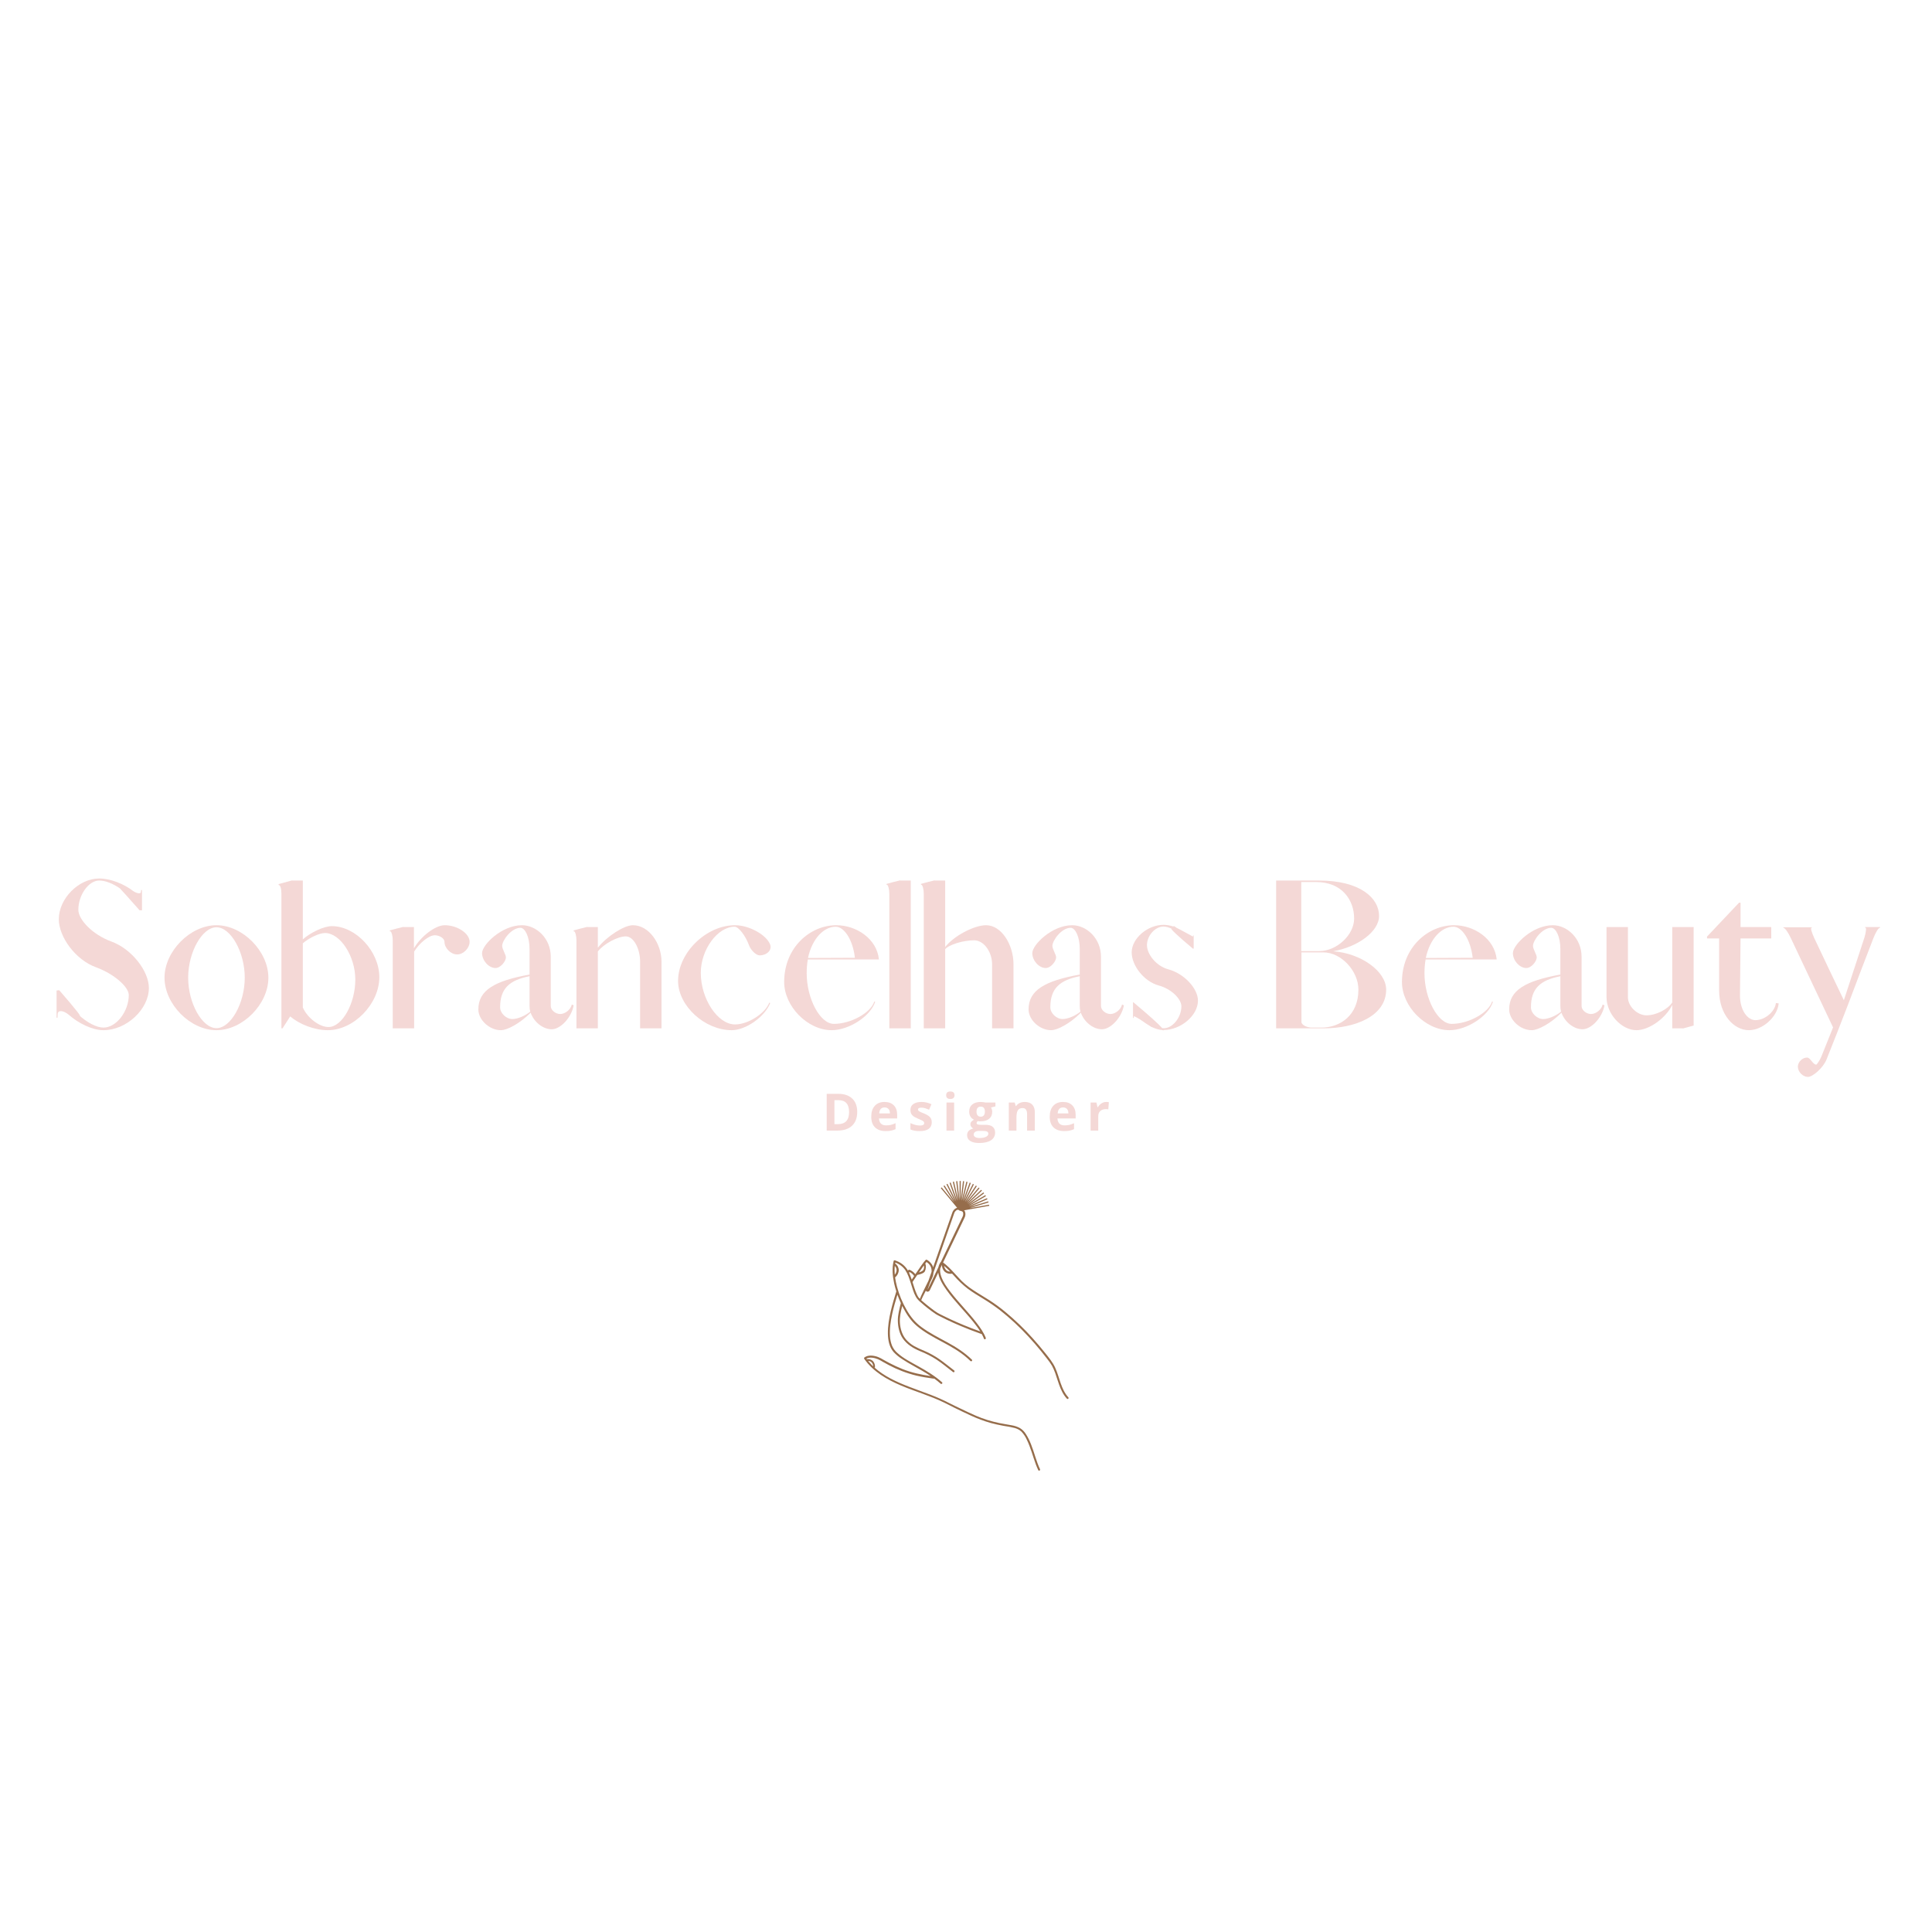 <svg xmlns="http://www.w3.org/2000/svg" xmlns:xlink="http://www.w3.org/1999/xlink" width="500" zoomAndPan="magnify" viewBox="0 0 375 375" height="500" preserveAspectRatio="xMidYMid meet" version="1.0"><defs><g/><clipPath id="f96a303e5e"><path d="M 167.684 229.227 L 207.434 229.227 L 207.434 285.477 L 167.684 285.477 Z M 167.684 229.227 " clip-rule="nonzero"/></clipPath></defs><g fill="#f4d8d6" fill-opacity="1"><g transform="translate(9.281, 199.6)"><g><path d="M 10.805 0.359 C 15.246 0.359 19.617 -3.684 19.617 -7.84 C 19.617 -11.055 16.367 -15.391 12.285 -16.871 C 8.742 -18.172 5.926 -21.062 5.926 -23.016 C 5.926 -25.871 7.914 -28.688 9.973 -28.688 C 11.199 -28.688 12.684 -28.074 13.984 -27.172 C 14.379 -26.773 16.004 -24.965 17.559 -23.195 L 17.812 -22.906 L 18.281 -22.906 L 18.281 -26.844 L 18.102 -26.844 L 18.066 -26.449 C 18.027 -26.051 17.305 -26.16 16.547 -26.664 C 14.777 -28.039 12.141 -29.086 9.973 -29.086 C 5.996 -29.086 2.133 -25.184 2.133 -21.172 C 2.133 -17.777 5.348 -13.297 9.359 -11.852 C 12.898 -10.551 15.715 -8.02 15.715 -6.469 C 15.715 -3.289 13.297 -0.145 10.805 -0.145 C 9.43 -0.145 7.586 -1.156 5.996 -2.602 C 6.938 -1.77 5.203 -3.973 2.457 -7.117 L 2.203 -7.406 L 1.699 -7.336 L 1.699 -2.059 L 1.879 -2.059 L 1.914 -2.781 C 1.949 -3.578 2.961 -3.504 3.973 -2.711 C 5.961 -0.938 8.672 0.359 10.805 0.359 Z M 10.805 0.359 "/></g></g></g><g fill="#f4d8d6" fill-opacity="1"><g transform="translate(30.308, 199.6)"><g><path d="M 11.707 0.359 C 16.801 0.359 21.785 -4.695 21.785 -9.828 C 21.785 -14.957 16.801 -20.016 11.707 -20.016 C 6.613 -20.016 1.625 -14.957 1.625 -9.828 C 1.625 -4.695 6.613 0.359 11.707 0.359 Z M 11.707 -0.035 C 8.926 -0.035 6.215 -4.879 6.215 -9.828 C 6.215 -14.777 8.926 -19.617 11.707 -19.617 C 14.488 -19.617 17.199 -14.777 17.199 -9.828 C 17.199 -4.879 14.488 -0.035 11.707 -0.035 Z M 11.707 -0.035 "/></g></g></g><g fill="#f4d8d6" fill-opacity="1"><g transform="translate(53.72, 199.6)"><g><path d="M 10.695 -19.836 C 9.176 -19.836 6.613 -18.645 5.059 -17.27 L 5.059 -28.688 L 3 -28.688 L 3 -28.723 L 0.359 -28 L 0.359 -27.82 C 0.723 -27.82 0.902 -27.027 0.902 -26.121 L 0.902 0 L 1.121 0 L 2.602 -2.312 C 4.406 -0.793 7.297 0.359 9.898 0.359 C 14.957 0.359 19.906 -4.734 19.906 -9.938 C 19.906 -14.922 15.355 -19.836 10.695 -19.836 Z M 10.043 -0.254 C 8.238 -0.254 5.926 -2.059 5.059 -4.047 L 5.059 -16.512 C 6.285 -17.559 8.238 -18.5 9.359 -18.5 C 12.32 -18.5 15.246 -14.02 15.246 -9.465 C 15.246 -4.805 12.684 -0.254 10.043 -0.254 Z M 10.043 -0.254 "/></g></g></g><g fill="#f4d8d6" fill-opacity="1"><g transform="translate(75.253, 199.6)"><g><path d="M 0.977 0 L 5.129 0 L 5.129 -14.887 C 6.141 -16.547 7.984 -18.066 9.141 -18.066 C 10.082 -18.066 11.02 -17.449 11.02 -16.801 C 11.02 -15.57 12.25 -14.344 13.477 -14.344 C 14.703 -14.344 15.898 -15.57 15.898 -16.801 C 15.898 -18.426 13.512 -20.016 11.055 -20.016 C 9.25 -20.016 6.43 -17.848 5.094 -15.535 L 5.094 -19.656 L 3.035 -19.656 L 3.035 -19.691 C 2.383 -19.547 1.047 -19.184 0.398 -19.004 L 0.434 -18.824 L 0.543 -18.824 C 0.758 -18.75 0.977 -17.922 0.977 -17.09 Z M 0.977 0 "/></g></g></g><g fill="#f4d8d6" fill-opacity="1"><g transform="translate(91.511, 199.6)"><g><path d="M 19.801 -4.48 L 19.473 -4.625 C 19.293 -3.684 18.211 -2.781 17.234 -2.781 C 16.293 -2.781 15.391 -3.539 15.391 -4.336 L 15.391 -13.91 C 15.391 -17.449 12.609 -20.016 9.793 -20.016 C 5.891 -20.016 2.059 -16.223 2.059 -14.598 C 2.059 -13.152 3.359 -11.707 4.66 -11.707 C 5.672 -11.707 6.684 -13.043 6.684 -13.766 C 6.684 -14.344 5.961 -15.355 5.961 -16.004 C 5.961 -17.055 7.73 -19.512 9.504 -19.512 C 10.406 -19.512 11.273 -17.777 11.273 -15.391 L 11.273 -10.441 C 4.516 -9.215 1.336 -7.406 1.336 -3.684 C 1.336 -1.625 3.504 0.359 5.707 0.359 C 6.938 0.359 9.395 -0.938 11.488 -3.035 C 12.105 -1.266 13.84 0.18 15.57 0.18 C 17.305 0.18 19.438 -2.133 19.836 -4.48 Z M 7.949 -1.805 C 6.758 -1.805 5.562 -2.926 5.562 -4.082 C 5.562 -7.77 7.406 -9.359 11.273 -10.117 L 11.273 -4.336 C 11.273 -3.973 11.309 -3.613 11.418 -3.25 C 10.371 -2.383 8.887 -1.805 7.949 -1.805 Z M 7.949 -1.805 "/></g></g></g><g fill="#f4d8d6" fill-opacity="1"><g transform="translate(110.948, 199.6)"><g><path d="M 0.938 0 L 5.094 0 L 5.094 -14.922 C 6.25 -16.402 8.926 -17.848 10.516 -17.848 C 12.066 -17.848 13.297 -15.426 13.297 -12.934 L 13.297 0 L 17.449 0 L 17.449 -12.934 C 17.449 -16.512 14.992 -20.016 11.887 -20.016 C 10.188 -20.016 6.828 -17.848 5.094 -15.645 L 5.094 -19.656 L 3.035 -19.656 L 3.035 -19.691 C 2.383 -19.547 1.047 -19.184 0.398 -19.004 L 0.398 -18.824 L 0.504 -18.824 C 0.723 -18.75 0.938 -17.922 0.938 -17.09 Z M 0.938 0 "/></g></g></g><g fill="#f4d8d6" fill-opacity="1"><g transform="translate(129.988, 199.6)"><g><path d="M 12.031 0.359 C 14.777 0.359 18.461 -2.238 19.512 -4.914 L 19.328 -4.984 C 18.5 -2.855 15.211 -0.758 12.684 -0.758 C 9.32 -0.758 6.035 -5.707 6.035 -10.766 C 6.035 -15.281 9.285 -19.727 12.609 -19.727 C 13.367 -19.727 14.703 -17.992 15.355 -16.223 C 15.715 -15.176 16.766 -14.164 17.449 -14.164 C 18.859 -14.164 19.871 -15.176 19.512 -16.223 C 18.824 -18.137 15.426 -20.016 12.684 -20.016 C 7.082 -20.016 1.625 -14.668 1.625 -9.215 C 1.625 -4.371 6.793 0.359 12.031 0.359 Z M 12.031 0.359 "/></g></g></g><g fill="#f4d8d6" fill-opacity="1"><g transform="translate(150.582, 199.6)"><g><path d="M 10.84 0.359 C 14.234 0.359 18.426 -2.383 19.293 -5.168 L 19.113 -5.203 C 18.426 -3 14.559 -0.867 11.273 -0.867 C 8.598 -0.867 5.996 -5.746 5.996 -10.695 C 5.996 -11.633 6.07 -12.539 6.215 -13.367 L 20.016 -13.367 C 19.617 -17.414 15.609 -20.016 11.742 -20.016 C 6.648 -20.016 1.625 -15.68 1.625 -8.996 C 1.625 -4.262 6.18 0.359 10.84 0.359 Z M 6.25 -13.656 C 7.047 -17.414 9.32 -19.727 11.633 -19.727 C 13.188 -19.727 14.922 -17.379 15.355 -13.695 Z M 6.25 -13.656 "/></g></g></g><g fill="#f4d8d6" fill-opacity="1"><g transform="translate(171.681, 199.6)"><g><path d="M 0.938 0 L 5.094 0 L 5.094 -28.688 L 3.035 -28.688 L 3.035 -28.723 C 2.383 -28.578 1.047 -28.219 0.398 -28.039 L 0.398 -27.855 L 0.504 -27.855 C 0.723 -27.785 0.938 -26.953 0.938 -26.121 Z M 0.938 0 "/></g></g></g><g fill="#f4d8d6" fill-opacity="1"><g transform="translate(178.365, 199.6)"><g><path d="M 0.938 0 L 5.094 0 L 5.094 -15.355 C 5.781 -16.223 8.562 -17.09 10.695 -17.09 C 12.645 -17.09 14.199 -14.777 14.199 -12.43 L 14.199 0 L 18.355 0 L 18.355 -12.43 C 18.355 -16.258 16.004 -20.016 13.043 -20.016 C 10.695 -20.016 6.758 -17.922 5.094 -15.789 L 5.094 -28.688 L 3.035 -28.688 L 3.035 -28.723 C 2.383 -28.578 1.047 -28.219 0.398 -28.039 L 0.398 -27.855 L 0.504 -27.855 C 0.723 -27.785 0.938 -26.953 0.938 -26.121 Z M 0.938 0 "/></g></g></g><g fill="#f4d8d6" fill-opacity="1"><g transform="translate(198.308, 199.6)"><g><path d="M 19.801 -4.48 L 19.473 -4.625 C 19.293 -3.684 18.211 -2.781 17.234 -2.781 C 16.293 -2.781 15.391 -3.539 15.391 -4.336 L 15.391 -13.91 C 15.391 -17.449 12.609 -20.016 9.793 -20.016 C 5.891 -20.016 2.059 -16.223 2.059 -14.598 C 2.059 -13.152 3.359 -11.707 4.66 -11.707 C 5.672 -11.707 6.684 -13.043 6.684 -13.766 C 6.684 -14.344 5.961 -15.355 5.961 -16.004 C 5.961 -17.055 7.73 -19.512 9.504 -19.512 C 10.406 -19.512 11.273 -17.777 11.273 -15.391 L 11.273 -10.441 C 4.516 -9.215 1.336 -7.406 1.336 -3.684 C 1.336 -1.625 3.504 0.359 5.707 0.359 C 6.938 0.359 9.395 -0.938 11.488 -3.035 C 12.105 -1.266 13.84 0.18 15.57 0.18 C 17.305 0.18 19.438 -2.133 19.836 -4.48 Z M 7.949 -1.805 C 6.758 -1.805 5.562 -2.926 5.562 -4.082 C 5.562 -7.77 7.406 -9.359 11.273 -10.117 L 11.273 -4.336 C 11.273 -3.973 11.309 -3.613 11.418 -3.25 C 10.371 -2.383 8.887 -1.805 7.949 -1.805 Z M 7.949 -1.805 "/></g></g></g><g fill="#f4d8d6" fill-opacity="1"><g transform="translate(217.746, 199.6)"><g><path d="M 14.777 -5.383 C 14.777 -7.66 12.211 -10.586 9.031 -11.453 C 6.719 -12.066 4.879 -14.344 4.879 -16.148 C 4.879 -17.992 6.469 -19.762 8.094 -19.762 C 8.598 -19.762 9.176 -19.582 9.754 -19.293 C 9.07 -19.617 10.949 -17.848 13.551 -15.68 C 13.621 -15.645 13.73 -15.5 13.801 -15.465 L 13.945 -15.465 L 13.945 -18.027 L 13.84 -18.027 C 13.84 -17.957 13.801 -17.883 13.801 -17.812 C 13.801 -17.812 11.129 -19.293 10.621 -19.512 C 10.441 -19.656 10.262 -19.762 10.082 -19.871 L 10.008 -19.762 C 9.359 -19.98 8.707 -20.09 8.094 -20.09 C 4.984 -20.09 1.914 -17.449 1.914 -14.742 C 1.914 -12.211 4.262 -9.105 7.191 -8.309 C 9.609 -7.66 11.562 -5.707 11.562 -4.262 C 11.562 -2.094 9.754 0.215 7.84 -0.035 C 7.227 -0.758 5.348 -2.457 2.457 -4.879 C 2.383 -4.914 2.277 -5.059 2.203 -5.094 L 2.168 -4.984 L 2.168 -2.023 L 2.312 -2.023 L 2.312 -2.312 C 2.312 -2.457 3.25 -1.949 4.227 -1.266 C 4.734 -0.867 5.312 -0.578 5.816 -0.215 L 5.816 -0.254 C 6.504 0.07 7.191 0.289 7.84 0.324 C 8.059 0.434 8.129 0.434 8.094 0.324 C 11.453 0.324 14.777 -2.492 14.777 -5.383 Z M 14.777 -5.383 "/></g></g></g><g fill="#f4d8d6" fill-opacity="1"><g transform="translate(234.401, 199.6)"><g/></g></g><g fill="#f4d8d6" fill-opacity="1"><g transform="translate(244.626, 199.6)"><g><path d="M 3.07 0 L 12.32 0 C 18.426 0 24.426 -2.383 24.426 -7.516 C 24.426 -11.094 19.473 -14.598 14.129 -14.957 C 18.934 -15.789 23.051 -18.789 23.051 -21.824 C 23.051 -25.293 19.367 -28.688 11.418 -28.688 L 3.07 -28.688 Z M 7.949 -14.992 L 7.949 -28.398 L 10.84 -28.398 C 15.859 -28.398 18.211 -24.895 18.211 -21.316 C 18.211 -18.137 14.848 -14.992 11.418 -14.992 Z M 10.043 -0.145 C 8.996 -0.145 7.984 -0.688 7.984 -1.227 L 7.984 -14.742 L 12.25 -14.742 C 15.68 -14.742 19.039 -11.164 19.039 -7.516 C 19.039 -2.492 15.465 -0.145 11.852 -0.145 Z M 10.043 -0.145 "/></g></g></g><g fill="#f4d8d6" fill-opacity="1"><g transform="translate(270.494, 199.6)"><g><path d="M 10.84 0.359 C 14.234 0.359 18.426 -2.383 19.293 -5.168 L 19.113 -5.203 C 18.426 -3 14.559 -0.867 11.273 -0.867 C 8.598 -0.867 5.996 -5.746 5.996 -10.695 C 5.996 -11.633 6.07 -12.539 6.215 -13.367 L 20.016 -13.367 C 19.617 -17.414 15.609 -20.016 11.742 -20.016 C 6.648 -20.016 1.625 -15.68 1.625 -8.996 C 1.625 -4.262 6.18 0.359 10.84 0.359 Z M 6.25 -13.656 C 7.047 -17.414 9.32 -19.727 11.633 -19.727 C 13.188 -19.727 14.922 -17.379 15.355 -13.695 Z M 6.25 -13.656 "/></g></g></g><g fill="#f4d8d6" fill-opacity="1"><g transform="translate(291.593, 199.6)"><g><path d="M 19.801 -4.48 L 19.473 -4.625 C 19.293 -3.684 18.211 -2.781 17.234 -2.781 C 16.293 -2.781 15.391 -3.539 15.391 -4.336 L 15.391 -13.91 C 15.391 -17.449 12.609 -20.016 9.793 -20.016 C 5.891 -20.016 2.059 -16.223 2.059 -14.598 C 2.059 -13.152 3.359 -11.707 4.66 -11.707 C 5.672 -11.707 6.684 -13.043 6.684 -13.766 C 6.684 -14.344 5.961 -15.355 5.961 -16.004 C 5.961 -17.055 7.73 -19.512 9.504 -19.512 C 10.406 -19.512 11.273 -17.777 11.273 -15.391 L 11.273 -10.441 C 4.516 -9.215 1.336 -7.406 1.336 -3.684 C 1.336 -1.625 3.504 0.359 5.707 0.359 C 6.938 0.359 9.395 -0.938 11.488 -3.035 C 12.105 -1.266 13.84 0.18 15.57 0.18 C 17.305 0.18 19.438 -2.133 19.836 -4.48 Z M 7.949 -1.805 C 6.758 -1.805 5.562 -2.926 5.562 -4.082 C 5.562 -7.77 7.406 -9.359 11.273 -10.117 L 11.273 -4.336 C 11.273 -3.973 11.309 -3.613 11.418 -3.25 C 10.371 -2.383 8.887 -1.805 7.949 -1.805 Z M 7.949 -1.805 "/></g></g></g><g fill="#f4d8d6" fill-opacity="1"><g transform="translate(311.031, 199.6)"><g><path d="M 6.613 0.359 C 9.07 0.359 12.32 -1.988 13.551 -4.551 L 13.551 0 L 15.609 0 L 15.609 0.035 L 17.703 -0.543 L 17.703 -19.656 L 13.551 -19.656 L 13.551 -5.023 C 12.719 -3.723 10.441 -2.527 8.562 -2.527 C 6.758 -2.527 4.949 -4.262 4.949 -6.035 L 4.949 -19.656 L 0.793 -19.656 L 0.793 -6.035 C 0.793 -2.816 3.684 0.359 6.613 0.359 Z M 6.613 0.359 "/></g></g></g><g fill="#f4d8d6" fill-opacity="1"><g transform="translate(330.143, 199.6)"><g><path d="M 9.32 0.359 C 11.961 0.359 14.848 -2.203 15.102 -4.84 L 14.559 -4.914 C 14.379 -3.25 12.43 -1.59 10.586 -1.59 C 9.07 -1.59 7.586 -3.469 7.586 -6.395 L 7.695 -17.449 L 13.656 -17.449 L 13.656 -19.656 L 7.695 -19.656 L 7.695 -24.387 L 7.406 -24.387 L 1.191 -17.812 L 1.191 -17.449 L 3.539 -17.449 L 3.539 -7.336 C 3.539 -2.672 6.395 0.359 9.32 0.359 Z M 9.32 0.359 "/></g></g></g><g fill="#f4d8d6" fill-opacity="1"><g transform="translate(345.606, 199.6)"><g><path d="M 5.312 9.43 C 6.215 9.43 8.238 7.73 8.926 6.035 C 10.332 2.492 11.742 -1.047 13.117 -4.66 C 14.742 -8.961 16.367 -13.262 18.027 -17.523 C 18.461 -18.605 18.969 -19.512 19.293 -19.512 L 19.328 -19.656 L 16.402 -19.656 L 16.402 -19.547 L 16.477 -19.547 C 16.691 -19.547 16.582 -18.645 16.293 -17.668 L 12.285 -5.457 C 10.371 -9.465 8.418 -13.512 6.539 -17.523 C 6.07 -18.535 5.781 -19.512 5.996 -19.512 L 6.07 -19.512 L 6.07 -19.617 L 0.543 -19.617 L 0.543 -19.512 C 0.867 -19.512 1.48 -18.605 1.988 -17.523 L 10.188 -0.18 L 7.914 5.492 C 7.586 6.285 7.008 7.047 6.938 7.047 C 6.25 7.047 5.816 5.672 5.129 5.672 C 4.227 5.672 3.359 6.539 3.359 7.441 C 3.359 8.453 4.336 9.43 5.312 9.43 Z M 5.312 9.43 "/></g></g></g><g fill="#f4d8d6" fill-opacity="1"><g transform="translate(159.557, 219.45)"><g><path d="M 6.828 -3.641 C 6.828 -2.461 6.488 -1.562 5.812 -0.938 C 5.145 -0.312 4.18 0 2.922 0 L 0.906 0 L 0.906 -7.141 L 3.141 -7.141 C 4.305 -7.141 5.211 -6.832 5.859 -6.219 C 6.504 -5.602 6.828 -4.742 6.828 -3.641 Z M 5.25 -3.594 C 5.25 -5.133 4.57 -5.906 3.219 -5.906 L 2.406 -5.906 L 2.406 -1.25 L 3.062 -1.25 C 4.52 -1.25 5.25 -2.031 5.25 -3.594 Z M 5.25 -3.594 "/></g></g></g><g fill="#f4d8d6" fill-opacity="1"><g transform="translate(168.656, 219.45)"><g><path d="M 3.047 -4.5 C 2.723 -4.5 2.473 -4.398 2.297 -4.203 C 2.117 -4.004 2.02 -3.719 2 -3.344 L 4.078 -3.344 C 4.078 -3.719 3.984 -4.004 3.797 -4.203 C 3.609 -4.398 3.359 -4.5 3.047 -4.5 Z M 3.25 0.094 C 2.375 0.094 1.688 -0.145 1.188 -0.625 C 0.695 -1.113 0.453 -1.801 0.453 -2.688 C 0.453 -3.602 0.68 -4.312 1.141 -4.812 C 1.598 -5.312 2.227 -5.562 3.031 -5.562 C 3.801 -5.562 4.398 -5.344 4.828 -4.906 C 5.266 -4.469 5.484 -3.859 5.484 -3.078 L 5.484 -2.359 L 1.953 -2.359 C 1.973 -1.93 2.098 -1.598 2.328 -1.359 C 2.566 -1.129 2.898 -1.016 3.328 -1.016 C 3.648 -1.016 3.957 -1.047 4.25 -1.109 C 4.539 -1.18 4.848 -1.289 5.172 -1.438 L 5.172 -0.281 C 4.91 -0.156 4.629 -0.062 4.328 0 C 4.035 0.062 3.676 0.094 3.25 0.094 Z M 3.25 0.094 "/></g></g></g><g fill="#f4d8d6" fill-opacity="1"><g transform="translate(176.262, 219.45)"><g><path d="M 4.594 -1.625 C 4.594 -1.062 4.395 -0.633 4 -0.344 C 3.613 -0.051 3.035 0.094 2.266 0.094 C 1.867 0.094 1.531 0.066 1.25 0.016 C 0.969 -0.035 0.703 -0.113 0.453 -0.219 L 0.453 -1.453 C 0.734 -1.316 1.047 -1.203 1.391 -1.109 C 1.742 -1.023 2.051 -0.984 2.312 -0.984 C 2.852 -0.984 3.125 -1.141 3.125 -1.453 C 3.125 -1.578 3.086 -1.676 3.016 -1.75 C 2.941 -1.82 2.816 -1.906 2.641 -2 C 2.461 -2.094 2.227 -2.195 1.938 -2.312 C 1.52 -2.488 1.211 -2.648 1.016 -2.797 C 0.816 -2.953 0.672 -3.125 0.578 -3.312 C 0.492 -3.508 0.453 -3.75 0.453 -4.031 C 0.453 -4.52 0.641 -4.895 1.016 -5.156 C 1.391 -5.426 1.922 -5.562 2.609 -5.562 C 3.266 -5.562 3.906 -5.414 4.531 -5.125 L 4.078 -4.062 C 3.805 -4.176 3.551 -4.27 3.312 -4.344 C 3.07 -4.414 2.832 -4.453 2.594 -4.453 C 2.145 -4.453 1.922 -4.336 1.922 -4.109 C 1.922 -3.973 1.992 -3.852 2.141 -3.75 C 2.285 -3.656 2.598 -3.516 3.078 -3.328 C 3.504 -3.148 3.816 -2.984 4.016 -2.828 C 4.211 -2.68 4.359 -2.508 4.453 -2.312 C 4.547 -2.125 4.594 -1.895 4.594 -1.625 Z M 4.594 -1.625 "/></g></g></g><g fill="#f4d8d6" fill-opacity="1"><g transform="translate(182.931, 219.45)"><g><path d="M 0.719 -6.875 C 0.719 -7.352 0.988 -7.594 1.531 -7.594 C 2.07 -7.594 2.344 -7.352 2.344 -6.875 C 2.344 -6.645 2.273 -6.461 2.141 -6.328 C 2.004 -6.203 1.801 -6.141 1.531 -6.141 C 0.988 -6.141 0.719 -6.383 0.719 -6.875 Z M 2.266 0 L 0.781 0 L 0.781 -5.453 L 2.266 -5.453 Z M 2.266 0 "/></g></g></g><g fill="#f4d8d6" fill-opacity="1"><g transform="translate(187.681, 219.45)"><g><path d="M 5.531 -5.453 L 5.531 -4.703 L 4.672 -4.484 C 4.828 -4.234 4.906 -3.957 4.906 -3.656 C 4.906 -3.07 4.703 -2.613 4.297 -2.281 C 3.891 -1.957 3.32 -1.797 2.594 -1.797 L 2.328 -1.812 L 2.109 -1.844 C 1.953 -1.727 1.875 -1.598 1.875 -1.453 C 1.875 -1.234 2.148 -1.125 2.703 -1.125 L 3.625 -1.125 C 4.227 -1.125 4.688 -0.992 5 -0.734 C 5.312 -0.484 5.469 -0.109 5.469 0.391 C 5.469 1.023 5.203 1.52 4.672 1.875 C 4.141 2.227 3.375 2.406 2.375 2.406 C 1.613 2.406 1.031 2.27 0.625 2 C 0.227 1.738 0.031 1.367 0.031 0.891 C 0.031 0.555 0.129 0.281 0.328 0.062 C 0.535 -0.156 0.836 -0.312 1.234 -0.406 C 1.086 -0.477 0.957 -0.586 0.844 -0.734 C 0.727 -0.879 0.672 -1.035 0.672 -1.203 C 0.672 -1.41 0.727 -1.582 0.844 -1.719 C 0.969 -1.852 1.145 -1.988 1.375 -2.125 C 1.082 -2.25 0.852 -2.445 0.688 -2.719 C 0.52 -3 0.438 -3.32 0.438 -3.688 C 0.438 -4.281 0.629 -4.738 1.016 -5.062 C 1.41 -5.395 1.969 -5.562 2.688 -5.562 C 2.832 -5.562 3.008 -5.547 3.219 -5.516 C 3.438 -5.492 3.57 -5.473 3.625 -5.453 Z M 1.312 0.766 C 1.312 0.973 1.41 1.133 1.609 1.25 C 1.805 1.375 2.082 1.438 2.438 1.438 C 2.977 1.438 3.398 1.359 3.703 1.203 C 4.004 1.055 4.156 0.859 4.156 0.609 C 4.156 0.398 4.062 0.254 3.875 0.172 C 3.695 0.098 3.422 0.062 3.047 0.062 L 2.281 0.062 C 2.008 0.062 1.781 0.125 1.594 0.25 C 1.406 0.383 1.312 0.555 1.312 0.766 Z M 1.859 -3.672 C 1.859 -3.379 1.926 -3.145 2.062 -2.969 C 2.195 -2.789 2.406 -2.703 2.688 -2.703 C 2.957 -2.703 3.156 -2.789 3.281 -2.969 C 3.414 -3.145 3.484 -3.379 3.484 -3.672 C 3.484 -4.328 3.219 -4.656 2.688 -4.656 C 2.133 -4.656 1.859 -4.328 1.859 -3.672 Z M 1.859 -3.672 "/></g></g></g><g fill="#f4d8d6" fill-opacity="1"><g transform="translate(195.028, 219.45)"><g><path d="M 5.828 0 L 4.328 0 L 4.328 -3.188 C 4.328 -3.582 4.254 -3.879 4.109 -4.078 C 3.973 -4.273 3.754 -4.375 3.453 -4.375 C 3.035 -4.375 2.734 -4.234 2.547 -3.953 C 2.359 -3.672 2.266 -3.207 2.266 -2.562 L 2.266 0 L 0.781 0 L 0.781 -5.453 L 1.922 -5.453 L 2.125 -4.766 L 2.203 -4.766 C 2.367 -5.023 2.598 -5.223 2.891 -5.359 C 3.18 -5.492 3.508 -5.562 3.875 -5.562 C 4.508 -5.562 4.992 -5.391 5.328 -5.047 C 5.66 -4.703 5.828 -4.207 5.828 -3.562 Z M 5.828 0 "/></g></g></g><g fill="#f4d8d6" fill-opacity="1"><g transform="translate(203.298, 219.45)"><g><path d="M 3.047 -4.5 C 2.723 -4.5 2.473 -4.398 2.297 -4.203 C 2.117 -4.004 2.02 -3.719 2 -3.344 L 4.078 -3.344 C 4.078 -3.719 3.984 -4.004 3.797 -4.203 C 3.609 -4.398 3.359 -4.5 3.047 -4.5 Z M 3.25 0.094 C 2.375 0.094 1.688 -0.145 1.188 -0.625 C 0.695 -1.113 0.453 -1.801 0.453 -2.688 C 0.453 -3.602 0.68 -4.312 1.141 -4.812 C 1.598 -5.312 2.227 -5.562 3.031 -5.562 C 3.801 -5.562 4.398 -5.344 4.828 -4.906 C 5.266 -4.469 5.484 -3.859 5.484 -3.078 L 5.484 -2.359 L 1.953 -2.359 C 1.973 -1.93 2.098 -1.598 2.328 -1.359 C 2.566 -1.129 2.898 -1.016 3.328 -1.016 C 3.648 -1.016 3.957 -1.047 4.25 -1.109 C 4.539 -1.18 4.848 -1.289 5.172 -1.438 L 5.172 -0.281 C 4.91 -0.156 4.629 -0.062 4.328 0 C 4.035 0.062 3.676 0.094 3.25 0.094 Z M 3.25 0.094 "/></g></g></g><g fill="#f4d8d6" fill-opacity="1"><g transform="translate(210.904, 219.45)"><g><path d="M 3.828 -5.562 C 4.023 -5.562 4.191 -5.547 4.328 -5.516 L 4.219 -4.125 C 4.094 -4.156 3.945 -4.172 3.781 -4.172 C 3.301 -4.172 2.926 -4.047 2.656 -3.797 C 2.395 -3.555 2.266 -3.219 2.266 -2.781 L 2.266 0 L 0.781 0 L 0.781 -5.453 L 1.906 -5.453 L 2.125 -4.547 L 2.203 -4.547 C 2.367 -4.848 2.598 -5.094 2.891 -5.281 C 3.18 -5.469 3.492 -5.562 3.828 -5.562 Z M 3.828 -5.562 "/></g></g></g><g clip-path="url(#f96a303e5e)"><path fill="#966d4b" d="M 186.246 234.996 C 186.25 234.996 186.336 234.953 186.336 234.953 L 186.348 234.949 C 186.352 234.945 186.367 234.938 186.367 234.938 L 186.383 234.93 L 186.449 234.898 L 185.613 233.219 L 183.902 229.777 L 183.703 229.875 L 185.379 233.25 L 185.816 234.125 Z M 186.449 234.898 L 186.383 234.93 L 186.457 234.906 L 185.805 233.094 L 184.52 229.523 L 184.312 229.598 L 185.613 233.219 Z M 186.457 234.906 L 186.383 234.93 L 186.367 234.938 L 186.461 234.918 C 186.457 234.914 186.023 233.043 186.023 233.043 L 185.16 229.348 L 184.945 229.398 L 185.805 233.094 Z M 186.461 234.934 L 186.461 234.918 L 186.367 234.938 L 186.352 234.945 Z M 186.457 234.914 L 186.246 233.047 L 185.816 229.254 L 185.594 229.277 L 186.023 233.043 Z M 186.457 234.914 C 186.461 234.918 186.461 234.934 186.461 234.934 L 186.352 234.945 C 186.352 234.945 186.363 234.945 186.363 234.945 L 186.461 234.945 C 186.461 234.945 186.461 234.93 186.461 234.93 L 186.469 232.988 L 186.484 229.23 L 186.262 229.23 L 186.246 233.047 Z M 186.461 234.945 L 186.379 234.945 L 186.461 234.957 Z M 186.461 234.93 L 186.688 233.062 L 187.137 229.281 L 186.918 229.254 L 186.469 232.988 Z M 186.461 234.93 L 186.461 234.945 C 186.461 234.957 186.379 234.945 186.379 234.945 L 186.363 234.945 L 186.457 234.969 L 186.895 233.152 L 187.793 229.41 L 187.574 229.359 L 186.688 233.062 Z M 186.457 234.969 L 186.363 234.945 L 186.352 234.945 C 186.355 234.949 186.453 234.984 186.453 234.984 C 186.457 234.984 186.477 234.934 186.477 234.934 L 187.137 233.137 L 188.43 229.617 L 188.219 229.539 L 186.895 233.152 Z M 186.453 234.984 L 186.355 234.949 L 186.445 234.992 Z M 186.477 234.934 L 187.289 233.332 L 189.031 229.891 L 188.832 229.789 L 187.137 233.137 Z M 186.477 234.934 L 186.457 234.984 C 186.453 234.984 186.445 234.992 186.445 234.992 L 186.355 234.949 C 186.363 234.957 186.441 235.008 186.441 235.008 C 186.445 235.012 186.457 234.996 186.457 234.996 L 186.477 234.965 L 187.531 233.367 L 189.602 230.234 L 189.414 230.113 L 187.289 233.332 Z M 186.434 235.016 L 186.441 235.008 L 186.363 234.957 Z M 186.477 234.965 L 187.672 233.547 L 190.125 230.637 L 189.953 230.496 L 187.531 233.367 Z M 186.426 235.027 L 186.441 235.008 C 186.441 235.008 186.434 235.016 186.434 235.016 L 186.363 234.957 C 186.355 234.953 186.426 235.027 186.426 235.027 Z M 186.477 234.965 L 186.457 234.996 L 187.789 233.742 L 190.598 231.098 L 190.445 230.938 L 187.672 233.547 Z M 186.457 234.996 L 186.445 235.012 C 186.441 235.008 186.426 235.027 186.426 235.027 L 186.355 234.953 C 186.355 234.953 186.414 235.035 186.414 235.035 C 186.418 235.039 186.453 235.016 186.453 235.016 L 188.008 233.859 L 191.016 231.621 L 190.883 231.441 L 187.789 233.742 Z M 186.406 235.039 L 186.414 235.035 L 186.355 234.953 Z M 186.453 235.016 L 188.02 234.105 L 191.367 232.172 L 191.258 231.977 L 188.008 233.859 Z M 186.453 235.016 L 186.418 235.039 C 186.414 235.035 186.406 235.039 186.406 235.039 L 186.355 234.953 C 186.352 234.953 186.395 235.047 186.395 235.047 C 186.395 235.051 186.426 235.039 186.426 235.039 L 188.195 234.273 L 191.66 232.773 L 191.57 232.57 L 188.02 234.105 Z M 186.383 235.051 L 186.395 235.047 L 186.352 234.953 Z M 186.426 235.039 L 188.199 234.504 L 191.875 233.395 L 191.809 233.184 L 188.195 234.273 Z M 186.426 235.039 L 186.395 235.051 C 186.395 235.047 186.383 235.051 186.383 235.051 L 186.352 234.953 C 186.348 234.949 186.352 234.977 186.352 234.977 L 186.367 235.059 L 186.5 235.035 L 187.129 234.922 L 192.016 234.047 L 191.977 233.828 L 188.199 234.504 Z M 186.246 234.996 L 185.816 234.125 L 185.211 233.398 L 182.777 230.469 L 182.605 230.609 L 185.785 234.438 L 186.168 234.898 Z M 186.324 234.965 L 186.336 234.953 L 186.25 234.996 L 186.262 235.016 Z M 185.379 233.25 L 183.32 230.086 L 183.133 230.207 L 185.211 233.398 L 185.816 234.125 Z M 182.891 245.387 L 183.051 245.051 L 187.211 236.371 C 187.402 236.012 187.441 235.59 187.316 235.203 C 187.277 235.094 187.211 235 187.129 234.922 L 186.5 235.035 L 186.754 235.141 C 186.832 235.18 186.895 235.25 186.918 235.332 C 186.996 235.617 186.965 235.922 186.824 236.184 L 182.645 244.91 L 182.141 245.965 L 180.102 250.215 C 180.09 250.242 180.074 250.27 180.055 250.293 C 180.055 250.262 180.062 250.23 180.074 250.203 L 180.504 248.973 L 181.188 247.008 L 185.199 235.523 C 185.285 235.242 185.477 235.004 185.734 234.855 C 185.785 234.832 185.836 234.82 185.891 234.82 C 185.922 234.816 185.953 234.816 185.984 234.824 L 186.168 234.898 L 185.785 234.438 C 185.715 234.449 185.645 234.465 185.578 234.496 C 185.219 234.688 184.949 235.008 184.832 235.395 L 181.121 245.988 L 180.816 246.863 L 180.211 248.594 L 179.691 250.074 C 179.629 250.258 179.648 250.41 179.703 250.52 C 179.75 250.605 179.812 250.664 179.887 250.691 C 179.93 250.711 179.977 250.719 180.023 250.719 C 180.227 250.719 180.41 250.594 180.488 250.402 L 182.109 247.02 L 182.496 246.211 L 182.824 245.527 Z M 186.352 234.977 L 186.348 234.949 L 186.336 234.953 L 186.324 234.965 Z M 176.41 247.082 L 176.445 247.031 L 176.539 246.887 C 176.902 247.066 177.211 247.34 177.43 247.676 C 177.473 247.742 177.516 247.809 177.551 247.879 C 177.621 247.754 177.707 247.637 177.805 247.531 C 177.762 247.457 177.715 247.391 177.668 247.324 C 177.664 247.32 177.66 247.312 177.656 247.309 C 177.359 246.93 176.973 246.637 176.527 246.457 C 176.445 246.43 176.352 246.465 176.305 246.539 C 176.281 246.57 176.262 246.605 176.238 246.641 C 176.223 246.66 176.207 246.684 176.191 246.707 C 176.266 246.832 176.344 246.953 176.41 247.082 Z M 168.273 264.172 C 168.352 264.152 168.43 264.148 168.508 264.148 C 168.758 264.156 168.996 264.254 169.18 264.426 C 169.375 264.645 169.48 264.922 169.484 265.211 C 169.484 265.266 169.484 265.32 169.477 265.375 L 169.715 265.418 L 169.824 265.438 C 169.887 264.98 169.742 264.52 169.434 264.18 C 169.117 263.879 168.68 263.746 168.254 263.82 C 168.234 263.82 168.219 263.824 168.199 263.828 Z M 179.52 246.762 C 179.707 246.371 179.793 245.699 179.594 245.254 C 179.578 245.223 179.566 245.188 179.547 245.16 L 179.207 245.363 C 179.254 245.445 179.289 245.535 179.316 245.621 C 179.406 245.926 179.367 246.258 179.195 246.535 C 179.07 246.711 178.711 246.867 178.371 246.973 C 178.18 247.031 177.996 247.07 177.867 247.094 L 177.93 247.484 C 177.965 247.477 178 247.473 178.039 247.465 C 178.543 247.371 179.328 247.145 179.52 246.762 Z M 173.461 245.543 C 173.543 245.594 173.613 245.656 173.68 245.719 C 173.887 245.934 174.016 246.215 174.027 246.52 C 174.016 246.852 173.891 247.164 173.676 247.41 C 173.617 247.48 173.555 247.543 173.484 247.602 L 173.727 247.945 C 173.73 247.941 173.73 247.941 173.734 247.938 C 174.172 247.598 174.434 247.082 174.449 246.531 C 174.438 246.008 174.176 245.531 173.75 245.23 C 173.73 245.219 173.711 245.203 173.691 245.188 Z M 184.789 246.781 C 184.676 246.812 184.559 246.828 184.441 246.824 C 184.164 246.82 183.895 246.727 183.68 246.547 C 183.445 246.316 183.301 246.02 183.258 245.703 C 183.246 245.609 183.242 245.52 183.246 245.426 L 182.891 245.387 L 182.824 245.527 C 182.828 246.031 183.031 246.512 183.398 246.863 C 183.785 247.188 184.305 247.312 184.801 247.211 C 184.836 247.203 184.867 247.199 184.902 247.188 Z M 181.234 267.203 L 181.242 267.188 C 181.047 267.16 180.855 267.133 180.66 267.102 C 178.816 266.828 176.996 266.449 175.254 265.766 C 174.344 265.402 173.453 264.996 172.59 264.539 C 172.227 264.344 171.871 264.148 171.52 263.957 C 171.168 263.734 170.793 263.543 170.41 263.387 C 169.605 263.094 168.5 262.926 167.773 263.496 C 167.695 263.57 167.691 263.691 167.762 263.77 C 169.48 266.242 172.16 267.77 174.887 268.93 C 177.645 270.098 180.559 270.918 183.262 272.242 C 183.922 272.566 184.574 272.914 185.238 273.234 C 186.285 273.75 187.34 274.254 188.402 274.742 C 189.668 275.332 190.977 275.824 192.316 276.203 C 193.117 276.422 193.93 276.594 194.742 276.746 C 195.48 276.848 196.219 276.988 196.941 277.168 C 197.438 277.293 197.895 277.543 198.273 277.887 C 198.691 278.336 199.035 278.848 199.285 279.41 C 200.047 280.945 200.457 282.605 201.043 284.203 C 201.191 284.594 201.352 284.984 201.535 285.375 C 201.598 285.461 201.719 285.477 201.809 285.414 C 201.875 285.367 201.902 285.277 201.879 285.199 C 201.133 283.641 200.762 281.93 200.117 280.328 C 199.848 279.625 199.508 278.949 199.102 278.316 C 198.816 277.863 198.434 277.477 197.977 277.195 C 197.473 276.922 196.922 276.734 196.355 276.645 C 195.562 276.492 194.758 276.383 193.965 276.215 C 192.418 275.898 190.91 275.43 189.461 274.809 C 188.379 274.34 187.309 273.832 186.25 273.316 C 185.605 273.008 184.957 272.707 184.324 272.379 C 183.113 271.75 181.867 271.195 180.594 270.711 C 179.176 270.168 177.734 269.668 176.32 269.117 C 173.977 268.207 171.59 267.113 169.715 265.418 L 169.477 265.375 C 169.484 265.32 169.484 265.266 169.484 265.211 C 169.211 264.949 168.949 264.676 168.699 264.383 C 168.637 264.309 168.574 264.227 168.508 264.148 C 168.43 264.148 168.352 264.152 168.273 264.172 L 168.199 263.828 C 168.219 263.824 168.234 263.82 168.254 263.82 C 168.227 263.781 168.195 263.742 168.168 263.703 C 168.812 263.336 169.773 263.566 170.398 263.816 C 170.75 263.973 171.09 264.156 171.414 264.359 C 171.766 264.562 172.121 264.758 172.484 264.945 C 174.18 265.848 175.98 266.539 177.848 267 C 178.957 267.262 180.086 267.438 181.215 267.594 C 181.262 267.602 181.297 267.59 181.328 267.57 C 181.453 267.488 181.43 267.234 181.234 267.203 Z M 174.352 250.754 C 174.367 250.648 174.297 250.551 174.188 250.531 C 174.102 250.52 174.02 250.562 173.98 250.641 C 173.98 250.648 173.977 250.652 173.977 250.66 C 173.586 251.914 173.207 253.172 172.91 254.449 C 172.574 255.898 172.312 257.387 172.34 258.879 C 172.363 260.117 172.598 261.457 173.445 262.422 C 173.938 262.953 174.5 263.414 175.113 263.801 C 175.812 264.27 176.547 264.688 177.281 265.098 C 178.426 265.734 179.574 266.371 180.66 267.102 C 180.855 267.133 181.047 267.16 181.242 267.188 L 181.234 267.203 C 181.43 267.234 181.453 267.488 181.328 267.57 C 181.559 267.738 181.789 267.91 182.008 268.09 C 182.207 268.246 182.387 268.406 182.57 268.57 C 182.754 268.738 183.039 268.48 182.859 268.312 C 181.473 267.062 179.867 266.105 178.246 265.199 C 176.855 264.418 175.371 263.684 174.18 262.609 C 173.727 262.219 173.371 261.73 173.137 261.184 C 172.91 260.602 172.781 259.988 172.746 259.367 C 172.648 257.918 172.871 256.453 173.172 255.043 C 173.449 253.777 173.805 252.531 174.188 251.297 C 174.203 251.246 174.215 251.195 174.23 251.145 C 174.27 251.016 174.312 250.891 174.352 250.754 Z M 178.516 252.246 C 178.477 252.488 178.738 252.637 178.805 252.398 C 178.805 252.391 178.809 252.379 178.812 252.367 C 178.91 252.059 179.285 251.328 179.703 250.52 C 179.648 250.41 179.629 250.258 179.691 250.074 L 180.211 248.594 C 179.824 249.367 178.766 251.477 178.551 252.113 C 178.531 252.168 178.52 252.215 178.516 252.246 Z M 177.551 247.879 C 177.516 247.809 177.473 247.742 177.43 247.676 C 177.25 247.949 177.09 248.191 176.969 248.375 C 176.895 248.484 176.836 248.574 176.797 248.641 C 176.66 248.844 176.984 249.047 177.117 248.84 C 177.121 248.84 177.527 248.219 178.039 247.465 C 178 247.473 177.965 247.477 177.93 247.484 L 177.867 247.094 C 177.996 247.07 178.18 247.031 178.371 246.973 C 178.695 246.496 179.031 246.016 179.316 245.621 C 179.289 245.535 179.254 245.445 179.207 245.363 L 179.547 245.16 C 179.566 245.188 179.578 245.223 179.594 245.254 C 179.688 245.129 179.77 245.027 179.84 244.949 C 180.383 245.316 180.773 245.824 180.816 246.508 C 180.824 246.633 180.824 246.75 180.816 246.863 L 181.121 245.988 C 181.074 245.816 181.008 245.648 180.914 245.488 C 180.668 245.09 180.324 244.758 179.914 244.523 C 179.84 244.48 179.746 244.488 179.68 244.547 C 179.336 244.871 178.398 246.238 177.668 247.324 C 177.715 247.391 177.762 247.457 177.805 247.531 C 177.707 247.637 177.621 247.754 177.551 247.879 Z M 181.188 247.008 L 180.504 248.973 C 180.816 248.348 181.059 247.812 181.113 247.555 C 181.145 247.375 181.172 247.191 181.188 247.008 Z M 174.863 252.902 C 174.859 252.914 174.855 252.922 174.855 252.934 C 174.586 254.051 174.258 255.176 174.273 256.336 C 174.289 257.508 174.543 258.773 175.211 259.762 C 176.035 260.973 177.289 261.723 178.617 262.27 C 179.723 262.707 180.781 263.25 181.777 263.891 C 182.895 264.633 183.93 265.508 184.992 266.32 C 185.188 266.469 185.398 266.145 185.199 265.992 L 185.195 266 C 184.242 265.273 183.32 264.508 182.34 263.82 C 181.453 263.207 180.512 262.68 179.523 262.25 C 178.805 261.965 178.105 261.641 177.426 261.273 C 176.848 260.941 176.328 260.516 175.883 260.02 C 175.102 259.109 174.754 257.949 174.672 256.766 C 174.59 255.645 174.852 254.559 175.117 253.477 C 175.156 253.324 175.195 253.172 175.23 253.02 C 175.289 252.777 174.922 252.66 174.863 252.902 Z M 190.645 258.574 C 190.52 258.531 190.395 258.484 190.273 258.438 C 189.223 258.059 188.176 257.664 187.145 257.238 C 186.27 256.879 185.402 256.5 184.543 256.102 C 184.074 255.883 183.613 255.66 183.152 255.43 C 182.758 255.234 182.367 255.055 182.012 254.848 C 181.574 254.574 181.152 254.273 180.75 253.953 C 180.234 253.562 179.723 253.148 179.227 252.723 C 179.082 252.609 178.945 252.492 178.812 252.367 C 178.809 252.379 178.805 252.391 178.805 252.398 C 178.738 252.637 178.477 252.488 178.516 252.246 C 178.52 252.215 178.531 252.168 178.551 252.113 C 178.457 252.016 178.367 251.918 178.281 251.812 C 178.27 251.797 178.242 251.754 178.234 251.746 C 178.203 251.695 178.176 251.645 178.145 251.594 C 178.09 251.496 178.039 251.402 177.988 251.297 C 177.883 251.086 177.793 250.863 177.711 250.641 C 177.535 250.18 177.395 249.707 177.242 249.234 C 177.203 249.105 177.16 248.973 177.117 248.84 C 176.984 249.047 176.66 248.844 176.797 248.641 C 176.836 248.574 176.895 248.484 176.969 248.375 C 176.816 247.918 176.652 247.465 176.445 247.031 L 176.41 247.082 C 176.344 246.953 176.266 246.832 176.191 246.707 C 176.207 246.684 176.223 246.66 176.238 246.641 C 175.82 245.898 175.184 245.297 174.414 244.922 C 174.184 244.812 173.945 244.711 173.703 244.629 C 173.602 244.598 173.492 244.652 173.461 244.754 C 173.102 246.176 173.25 247.703 173.559 249.117 C 173.676 249.641 173.816 250.152 173.977 250.66 C 173.977 250.652 173.98 250.648 173.98 250.641 C 174.02 250.562 174.102 250.52 174.188 250.531 C 174.297 250.551 174.367 250.648 174.352 250.754 C 174.312 250.891 174.27 251.016 174.23 251.145 C 174.215 251.195 174.203 251.246 174.188 251.297 C 174.383 251.852 174.605 252.398 174.855 252.934 C 174.855 252.922 174.859 252.914 174.863 252.902 C 174.922 252.66 175.289 252.777 175.23 253.02 C 175.195 253.172 175.156 253.324 175.117 253.477 C 175.18 253.594 175.234 253.711 175.297 253.824 C 175.973 255.105 176.809 256.387 177.922 257.332 C 179.398 258.594 181.133 259.52 182.836 260.426 C 184.543 261.336 186.289 262.309 187.766 263.617 C 187.961 263.797 188.156 263.977 188.352 264.16 C 188.547 264.348 188.816 264.078 188.641 263.906 C 187.219 262.516 185.562 261.461 183.828 260.52 C 182.141 259.605 180.422 258.742 178.871 257.598 C 178.277 257.164 177.734 256.664 177.254 256.102 C 176.777 255.527 176.352 254.91 175.98 254.262 C 175.152 252.84 174.523 251.316 174.102 249.727 C 173.949 249.145 173.82 248.543 173.734 247.938 C 173.73 247.941 173.73 247.941 173.727 247.945 L 173.484 247.602 C 173.555 247.543 173.617 247.48 173.676 247.41 C 173.625 246.848 173.621 246.281 173.68 245.719 C 173.613 245.656 173.543 245.594 173.461 245.543 L 173.691 245.188 C 173.711 245.203 173.73 245.219 173.75 245.23 C 173.758 245.176 173.77 245.117 173.781 245.062 C 174.57 245.344 175.258 245.863 175.738 246.551 C 176.234 247.305 176.5 248.188 176.781 249.039 C 177.074 249.945 177.316 250.902 177.789 251.738 C 178.035 252.133 178.348 252.484 178.711 252.773 C 179.625 253.594 180.59 254.352 181.605 255.039 C 181.844 255.188 182.09 255.324 182.348 255.449 C 182.809 255.691 183.281 255.922 183.754 256.152 C 184.633 256.574 185.523 256.973 186.422 257.352 C 187.688 257.887 188.965 258.383 190.262 258.844 L 190.527 258.941 C 190.543 258.949 190.555 258.945 190.57 258.949 C 190.773 258.977 190.863 258.656 190.645 258.574 Z M 207.383 271.238 C 205.918 269.652 205.68 267.379 204.816 265.477 C 204.348 264.441 203.617 263.562 202.914 262.676 C 202.129 261.691 201.32 260.734 200.484 259.801 C 198.816 257.93 197.004 256.188 195.066 254.59 C 194.105 253.797 193.102 253.059 192.059 252.387 C 190.996 251.703 189.895 251.078 188.848 250.375 C 187.812 249.707 186.867 248.906 186.047 247.988 C 185.227 247.113 184.445 246.188 183.523 245.414 C 183.371 245.289 183.215 245.168 183.051 245.051 L 182.891 245.387 L 183.246 245.426 C 183.242 245.52 183.246 245.609 183.258 245.703 C 183.676 246.047 184.066 246.43 184.441 246.824 C 184.559 246.828 184.676 246.812 184.789 246.781 L 184.902 247.188 C 184.867 247.199 184.836 247.203 184.801 247.211 C 184.938 247.359 185.078 247.512 185.215 247.66 C 186.004 248.566 186.883 249.395 187.836 250.133 C 188.848 250.887 189.938 251.527 191.012 252.188 C 192.082 252.84 193.117 253.555 194.113 254.32 C 196.066 255.863 197.895 257.559 199.582 259.391 C 200.438 260.312 201.266 261.262 202.059 262.238 C 202.453 262.715 202.832 263.199 203.207 263.688 C 203.566 264.125 203.895 264.59 204.184 265.074 C 205.203 266.926 205.391 269.141 206.613 270.895 C 206.762 271.105 206.922 271.309 207.098 271.496 C 207.184 271.566 207.305 271.551 207.375 271.465 C 207.426 271.402 207.43 271.309 207.383 271.238 Z M 183.715 250.375 C 185.281 252.574 187.238 254.48 188.93 256.59 C 189.402 257.18 189.871 257.789 190.273 258.438 C 190.395 258.484 190.52 258.531 190.645 258.574 C 190.863 258.656 190.773 258.977 190.57 258.949 C 190.727 259.242 190.871 259.543 190.992 259.852 C 191.082 260.082 191.422 259.906 191.336 259.676 C 190.93 258.633 190.266 257.691 189.586 256.809 C 188.773 255.746 187.883 254.75 187 253.746 C 186.117 252.746 185.227 251.742 184.418 250.68 C 183.75 249.812 183.102 248.883 182.719 247.848 C 182.52 247.312 182.418 246.75 182.496 246.211 L 182.109 247.02 C 182.273 248.23 183.051 249.445 183.715 250.375 Z M 182.645 244.91 L 182.141 245.965 C 182.215 245.621 182.355 245.285 182.586 244.969 C 182.602 244.945 182.621 244.926 182.645 244.91 " fill-opacity="1" fill-rule="nonzero"/></g></svg>